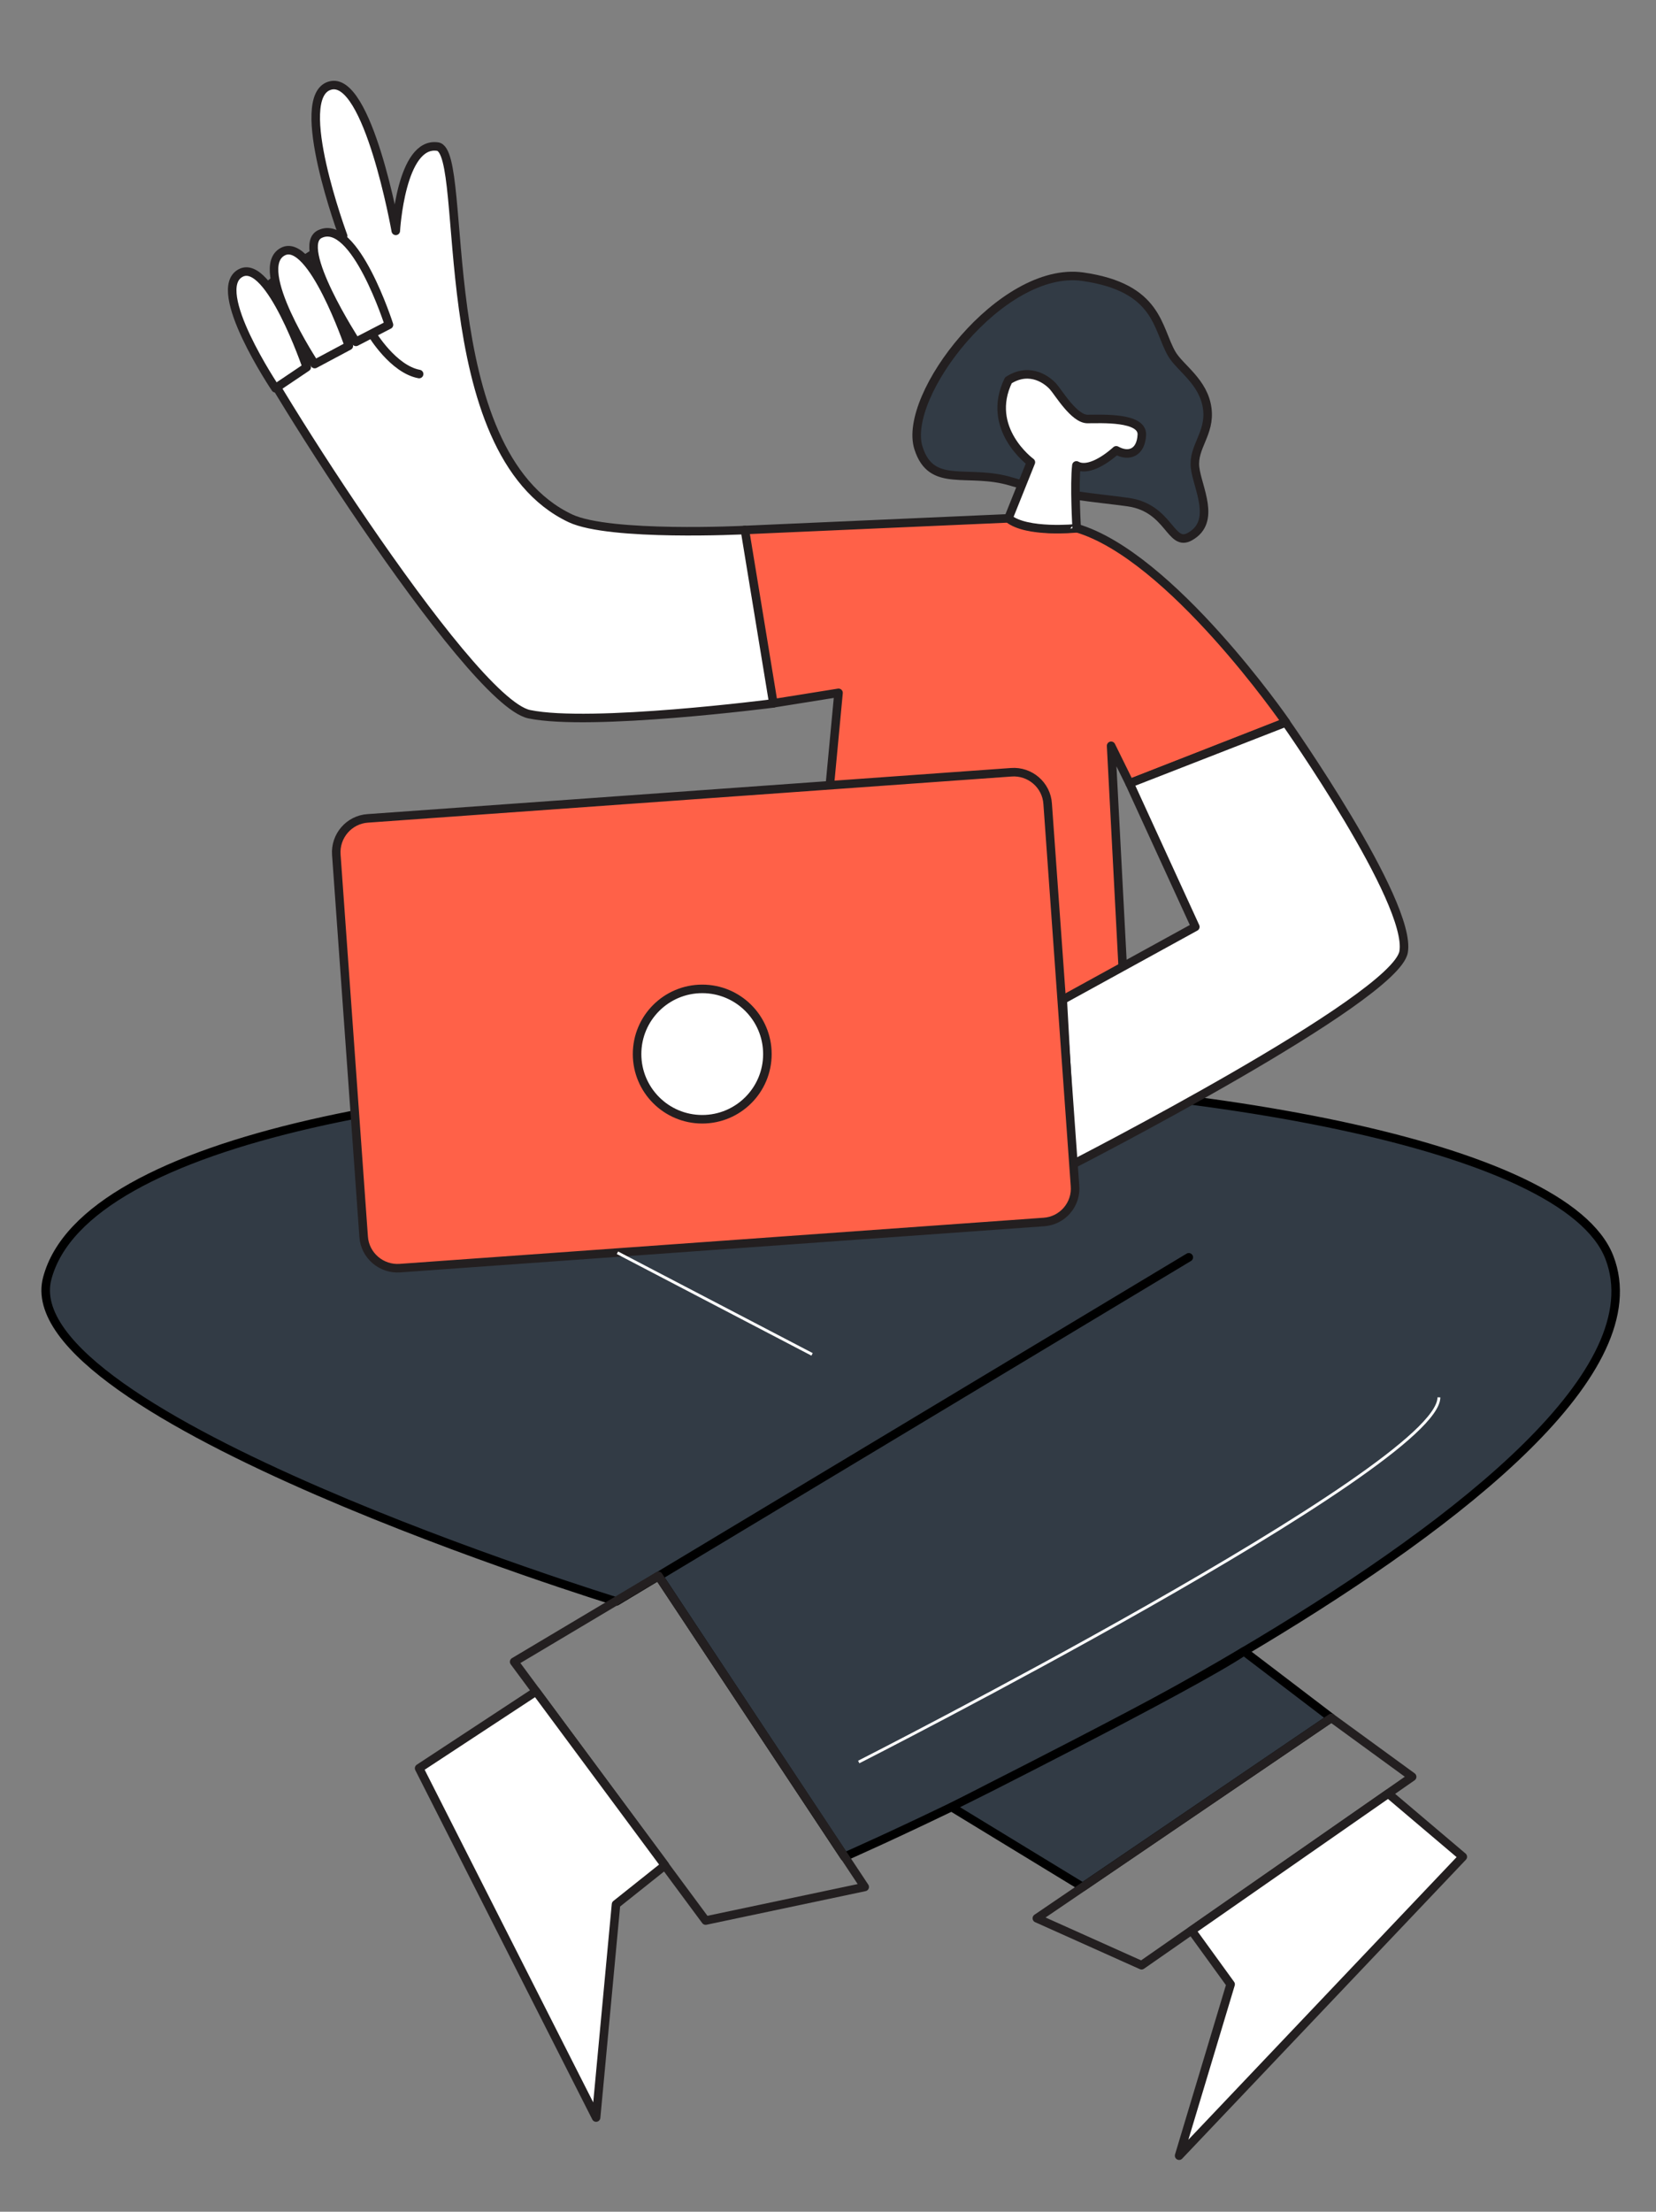 <?xml version="1.0" encoding="utf-8"?>
<!-- Generator: Adobe Illustrator 19.0.0, SVG Export Plug-In . SVG Version: 6.00 Build 0)  -->
<svg version="1.1" id="Layer_1" xmlns="http://www.w3.org/2000/svg" xmlns:xlink="http://www.w3.org/1999/xlink" x="0px" y="0px"
	 width="582px" height="777px" viewBox="0 0 582 777" style="enable-background:new 0 0 582 777;" xml:space="preserve">
<rect x="0" y="0" width="582" height="777" fill="#808080" stroke="none"/>
<style type="text/css">
	.st0{fill:#FF6148;stroke:#231F20;stroke-width:3;stroke-linecap:round;stroke-linejoin:round;stroke-miterlimit:10;}
	.st1{fill:#323B45;}
	.st2{fill:none;stroke:#000000;stroke-width:3;stroke-linecap:round;stroke-linejoin:round;stroke-miterlimit:10;}
	.st3{fill:none;stroke:#231F20;stroke-width:3;stroke-linecap:round;stroke-linejoin:round;stroke-miterlimit:10;}
	.st4{fill:#FFFFFF;}
	.st5{fill:#FF6148;}
	.st6{fill:none;stroke:#FFFFFF;stroke-miterlimit:10;}
	.st7{fill:none;}
</style>
<path class="st0" d="M396.9,384c0,0-65.6-7.2-114.9-5.7l12.7-134.9l-23.1,3.7l-10-60.9l92.8-4.1c0,0,5.9,5,23.9,3.4
	c33.2,9.7,73.6,68.2,73.6,68.2L397,275.2l-6.5-13.2L396.9,384z"/>
<path class="st1" d="M417.8,441.7l-186.3,112l65.3,98.6c0,0,299.6-131.1,268.8-210.6c-30.8-79.6-522.8-91.9-549,7.4
	c-12.7,48.1,200,113.5,200,113.5L417.8,441.7z"/>
<path class="st2" d="M417.8,441.7l-186.3,112l65.3,98.6c0,0,299.6-131.1,268.8-210.6c-30.8-79.6-522.8-91.9-549,7.4
	c-12.7,48.1,200,113.5,200,113.5L417.8,441.7z"/>
<path class="st1" d="M322.8,157.4c-5.8-18.3,29.2-64.2,57.7-60.2c26.7,3.8,26.1,18.1,31.3,27.1c2.9,5,11.3,9.8,12.5,19.3
	c1.1,8.7-5.1,13.4-4.3,20.6c0.8,7.1,7.7,19-1.8,24.3c-6.9,3.9-7.1-10-21.7-12.1c-10.6-1.5-25-2.4-41-7.2
	C340.1,164.5,327.4,171.9,322.8,157.4"/>
<path class="st3" d="M322.8,157.4c-5.8-18.3,29.2-64.2,57.7-60.2c26.7,3.8,26.1,18.1,31.3,27.1c2.9,5,11.3,9.8,12.5,19.3
	c1.1,8.7-5.1,13.4-4.3,20.6c0.8,7.1,7.7,19-1.8,24.3c-6.9,3.9-7.1-10-21.7-12.1c-10.6-1.5-25-2.4-41-7.2
	C340.1,164.5,327.4,171.9,322.8,157.4z"/>
<path class="st4" d="M139.1,81.1c0,0-9.8-55.1-23.2-51c-13.4,4,4.7,52.8,4.7,52.8s-37.8,21-35.7,30.5c2.1,9.4,79.5,133,101.1,137.5
	c21.6,4.5,85.8-3.8,85.8-3.8l-10-60.9c0,0-47.4,2.4-61.3-4.1c-49.7-23.4-35.3-129-46.7-130.6C140.9,49.6,139.1,81.1,139.1,81.1"/>
<path class="st3" d="M139.1,81.1c0,0-9.8-55.1-23.2-51c-13.4,4,4.7,52.8,4.7,52.8s-37.8,21-35.7,30.5c2.1,9.4,79.5,133,101.1,137.5
	c21.6,4.5,85.8-3.8,85.8-3.8l-10-60.9c0,0-47.4,2.4-61.3-4.1c-49.7-23.4-35.3-129-46.7-130.6C140.9,49.6,139.1,81.1,139.1,81.1z"/>
<path class="st4" d="M125.1,120.1l11.6-6c0,0-12-37.6-24.2-31.9C103.2,86.4,125.1,120.1,125.1,120.1"/>
<path class="st3" d="M125.1,120.1l11.6-6c0,0-12-37.6-24.2-31.9C103.2,86.4,125.1,120.1,125.1,120.1z"/>
<path class="st4" d="M110.6,127.9l12-6.4c0,0-13.1-38.4-23.2-33.1C88.3,94.2,110.6,127.9,110.6,127.9"/>
<path class="st3" d="M110.6,127.9l12-6.4c0,0-13.1-38.4-23.2-33.1C88.3,94.2,110.6,127.9,110.6,127.9z"/>
<path class="st4" d="M96.8,136.4l11-7.4c0,0-13.1-38.4-23.2-33.1C73.5,101.7,96.8,136.4,96.8,136.4"/>
<path class="st3" d="M96.8,136.4l11-7.4c0,0-13.1-38.4-23.2-33.1C73.5,101.7,96.8,136.4,96.8,136.4z"/>
<path class="st3" d="M130.8,117.4c0,0,7.4,12.3,16.5,14"/>
<path class="st4" d="M451.9,253.8c0,0,44.4,63.1,41.4,80.6c-2.9,16.6-116.6,74.8-116.6,74.8l-3.2-58l46.6-25.6L397,275.2
	L451.9,253.8z"/>
<path class="st3" d="M451.9,253.8c0,0,44.4,63.1,41.4,80.6c-2.9,16.6-116.6,74.8-116.6,74.8l-3.2-58l46.6-25.6L397,275.2
	L451.9,253.8z"/>
<path class="st4" d="M354.4,182.1l7.9-19.7c0,0-16.2-11.8-7.9-28.8c7.8-5,14.1,0.3,15.8,2.3c1.8,2,7.3,11.3,12,11.3
	c4.8,0,19.3-0.8,19.1,5.5c-0.3,6.3-4.5,8-9,5.5c-4.8,4.3-10.5,7.3-14,5.3c-0.8,6.8,0.1,22.1,0.1,22.1S360.7,187.4,354.4,182.1"/>
<path class="st3" d="M354.4,182.1l7.9-19.7c0,0-16.2-11.8-7.9-28.8c7.8-5,14.1,0.3,15.8,2.3c1.8,2,7.3,11.3,12,11.3
	c4.8,0,19.3-0.8,19.1,5.5c-0.3,6.3-4.5,8-9,5.5c-4.8,4.3-10.5,7.3-14,5.3c-0.8,6.8,0.1,22.1,0.1,22.1S360.7,187.4,354.4,182.1z"/>
<path class="st5" d="M366.8,429.3l-226.2,16.2c-6.6,0.5-12.4-4.5-12.8-11.1l-9.6-134.1c-0.5-6.6,4.5-12.4,11.1-12.8l226.1-16.2
	c6.6-0.5,12.4,4.5,12.8,11.1l9.6,134.1C378.4,423.1,373.4,428.9,366.8,429.3"/>
<path class="st3" d="M366.8,429.3l-226.2,16.2c-6.6,0.5-12.4-4.5-12.8-11.1l-9.6-134.1c-0.5-6.6,4.5-12.4,11.1-12.8l226.1-16.2
	c6.6-0.5,12.4,4.5,12.8,11.1l9.6,134.1C378.4,423.1,373.4,428.9,366.8,429.3z"/>
<path class="st4" d="M269.7,370.3c0,12.6-10.3,22.9-22.9,22.9c-12.6,0-22.9-10.3-22.9-22.9c0-12.6,10.3-22.9,22.9-22.9
	C259.4,347.4,269.7,357.6,269.7,370.3"/>
<circle class="st3" cx="246.8" cy="370.3" r="22.9"/>
<line class="st6" x1="217" y1="440.1" x2="285.4" y2="475.8"/>
<path class="st1" d="M437.2,580.1l30.7,23.4l-87.4,59.4l-46.1-28.1C334.5,634.7,418.6,592.6,437.2,580.1"/>
<path class="st2" d="M437.2,580.1l30.7,23.4l-87.4,59.4l-46.1-28.1C334.5,634.7,418.6,592.6,437.2,580.1z"/>
<polygon class="st3" points="467.9,603.5 496.3,624.2 401.2,690.4 364.4,673.9 "/>
<polygon class="st4" points="487.9,630.1 514.1,652.3 414.4,757.3 432.5,697.1 418.8,678.2 "/>
<polygon class="st3" points="487.9,630.1 514.1,652.3 414.4,757.3 432.5,697.1 418.8,678.2 "/>
<polygon class="st3" points="231.4,553.6 180.7,583.8 248,674.7 303.9,662.9 "/>
<polygon class="st4" points="188.4,594.2 147.3,621.2 209.5,743.9 216.5,669 233.7,655.3 "/>
<polygon class="st3" points="188.4,594.2 147.3,621.2 209.5,743.9 216.5,669 233.7,655.3 "/>
<path class="st6" d="M301.8,619c0,0,203.9-103.6,203.9-128.1"/>
<rect x="-493.1" y="-362.1" class="st7" width="1600" height="1200"/>
</svg>
